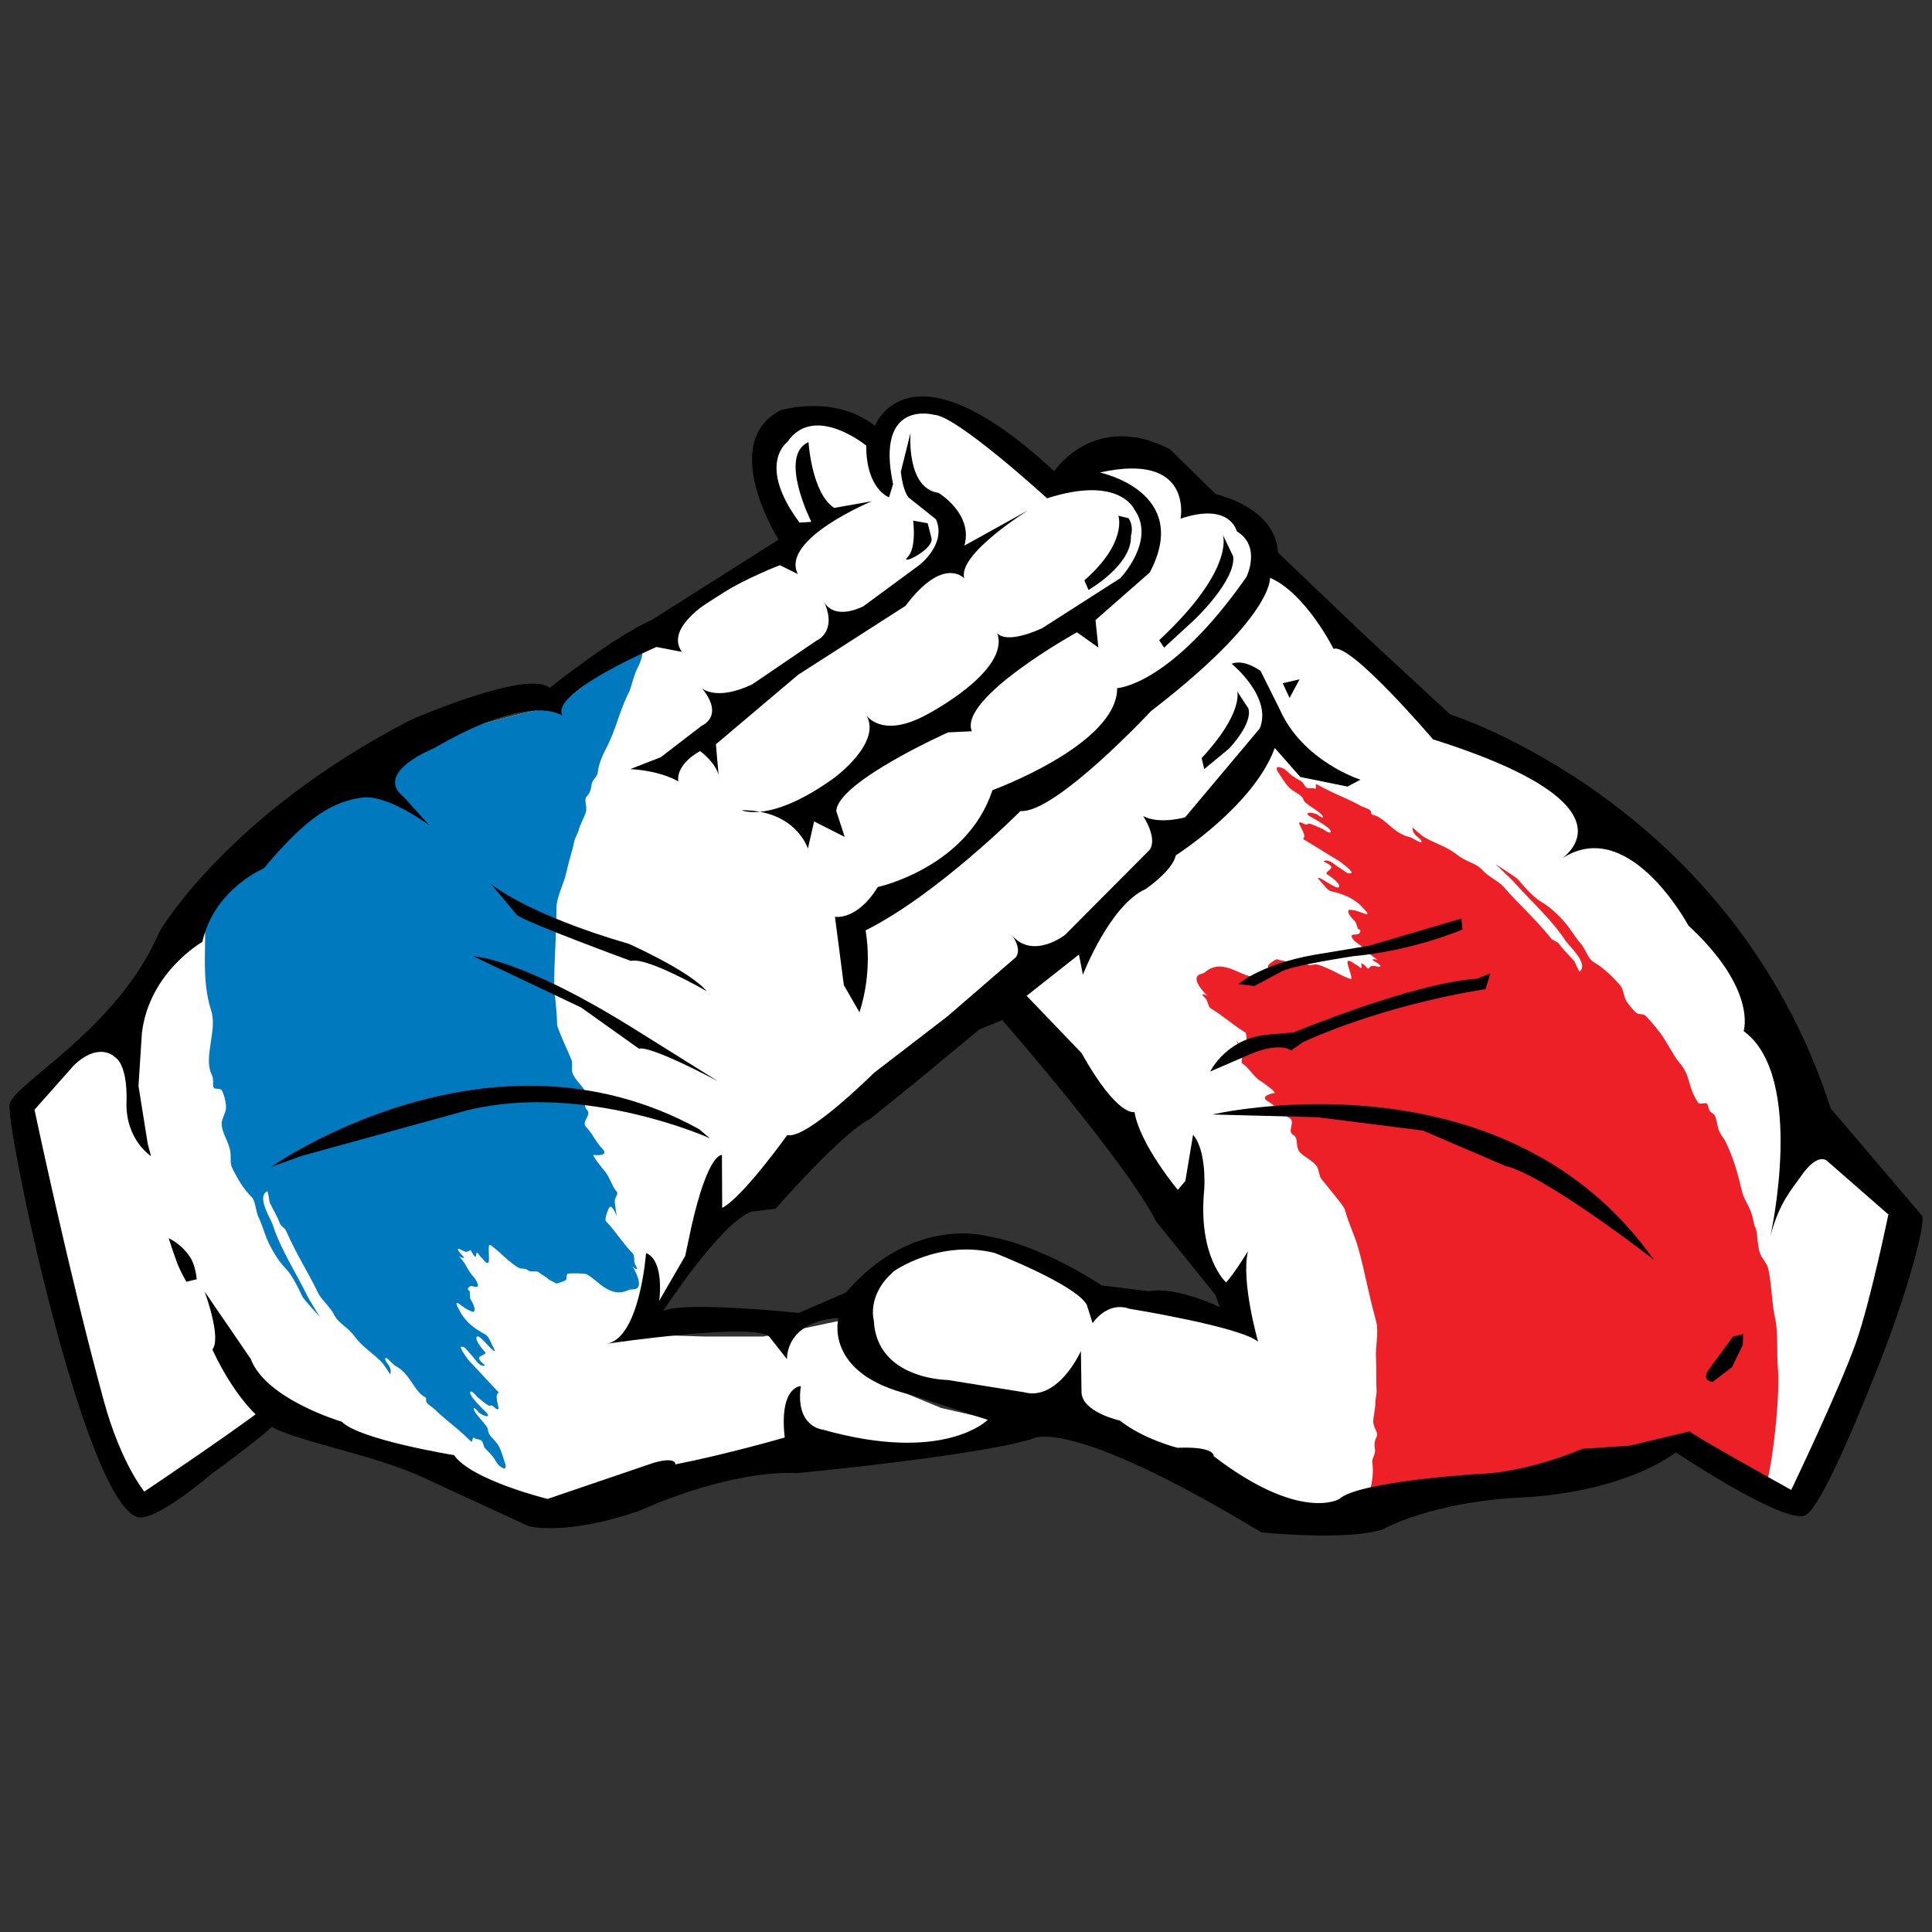 <?xml version="1.0" encoding="utf-8"?>
<!-- Generator: Adobe Illustrator 25.2.3, SVG Export Plug-In . SVG Version: 6.00 Build 0)  -->
<svg version="1.1" id="Layer_1" xmlns="http://www.w3.org/2000/svg" xmlns:xlink="http://www.w3.org/1999/xlink" x="0px" y="0px"
	 viewBox="0 0 512 512" style="enable-background:new 0 0 512 512;" xml:space="preserve">
<rect x="0" y="0" width="512" height="512" fill="#333333" stroke="none"/>
<style type="text/css">
	.st0{fill-rule:evenodd;clip-rule:evenodd;fill:#FFFFFF;}
	.st1{clip-path:url(#SVGID_1_);fill-rule:evenodd;clip-rule:evenodd;fill:#ED2027;}
	.st2{clip-path:url(#SVGID_2_);fill-rule:evenodd;clip-rule:evenodd;fill:#0079BF;}
	.st3{fill-rule:evenodd;clip-rule:evenodd;}
</style>
<path class="st0" d="M442.16,382.79l-88.77,21.64l-64.53-22.57l-18.71-5.94c0,0-17.46-7.25-18.51-7.29
	c-1.05-0.03-17.12-4.1-17.12-4.1L227.33,349l4.41-12.4l12.28-4.58l9.96-2.85l13.87,2.66l13.78,5.35l8.31,7.88l10.31,1.2l13.03,0.38
	l14.65,2.68l-1.18-5.88l-6.94-8.52l-15.94-23.57l-30.72-40.81l-5.86-7.26l12.62-8.74l26.13-24.48l21.32-21.39l11.24-15.39
	l-2.21-8.97l-4.13-4.84l-3.97-2.41l-7.06-3.17l7.63-15.95l3.09-8.94l-0.12-4.99l-2.46-3.17l-2.8-2.64l-2.87-1.77l-5.37-0.72
	l-3.15,0.13l-7.58,5.28l-1.28-2.28l-6.99-7.06l-10.52-6l-9.47,5.18l-8.23,4.81l-17.2,11.29l-3.93-7.87l-5.18-7.45l-3.77-1.8
	l-5.97,0.39l-5.59,2.87l-18.9,7.98l-5.37-8.58l-1.17-13.74l7.06-6.87l10.38-0.59l10.18,4.68l6.21-6.78l12.56-0.57l9.84,6.55
	l13.97,9.12l4.22,3.22l10.15-5.77l13.3-2.57l13.15,6.86l6.15,6.52l12.35,6.43l6.01,11.1l17.07,17.55l18.66,18.92l28.38,15.5
	l17.96,14.18l34.12,29.98l18.81,36.05l17.22,25.89l15.18,12.93l1.94,2.15c0,0-15.64,60.44-32.34,77.92L442.16,382.79z"/>
<g>
	<defs>
		<path id="SVGID_5_" d="M442.16,382.79l-88.77,21.64l-64.53-22.57l-18.71-5.94c0,0-17.46-7.25-18.51-7.29
			c-1.05-0.03-17.12-4.1-17.12-4.1L227.33,349l4.41-12.4l12.28-4.58l9.96-2.85l13.87,2.66l13.78,5.35l8.31,7.88l10.31,1.2
			l13.03,0.38l14.65,2.68l-1.18-5.88l-6.94-8.52l-15.94-23.57l-30.72-40.81l-5.86-7.26l12.62-8.74l26.13-24.48l21.32-21.39
			l11.24-15.39l-2.21-8.97l-4.13-4.84l-3.97-2.41l-7.06-3.17l7.63-15.95l3.09-8.94l-0.12-4.99l-2.46-3.17l-2.8-2.64l-2.87-1.77
			l-5.37-0.72l-3.15,0.13l-7.58,5.28l-1.28-2.28l-6.99-7.06l-10.52-6l-9.47,5.18l-8.23,4.81l-17.2,11.29l-3.93-7.87l-5.18-7.45
			l-3.77-1.8l-5.97,0.39l-5.59,2.87l-18.9,7.98l-5.37-8.58l-1.17-13.74l7.06-6.87l10.38-0.59l10.18,4.68l6.21-6.78l12.56-0.57
			l9.84,6.55l13.97,9.12l4.22,3.22l10.15-5.77l13.3-2.57l13.15,6.86l6.15,6.52l12.35,6.43l6.01,11.1l17.07,17.55l18.66,18.92
			l28.38,15.5l17.96,14.18l34.12,29.98l18.81,36.05l17.22,25.89l15.18,12.93l1.94,2.15c0,0-15.64,60.44-32.34,77.92L442.16,382.79z"
			/>
	</defs>
	<clipPath id="SVGID_1_">
		<use xlink:href="#SVGID_5_"  style="overflow:visible;"/>
	</clipPath>
	<path class="st1" d="M361.11,420.44c-0.66-0.76-0.6-1.68-0.22-3.34c0.45-1.97,0.2-5.52,0.47-6.81c1.11-5.29,0.66-10.09,1.78-15.45
		c0.47-2.23,0.95-4.82,0.52-7.24c-0.17-0.94,0.9-2.3,0.74-3.35c-0.28-1.83-0.05-2.6,0.43-3.54c0.49-0.98-0.71-2.14-0.9-3.72
		c-0.11-0.97,0.63-4.16,0.55-5.17c-0.07-0.92,0.39-2.35,0.33-3.27c-0.18-2.88,0.01-5.8-0.16-8.66c-0.18-2.95,0.79-6.94,0.04-9.71
		c-2.29-8.45-3.1-13.66-4.81-19.69c-0.9-3.16-2.28-5.67-3.55-10.08c-0.27-0.95-5.8-7.43-6.33-8.25c-0.29-0.44-0.62-2.35-0.88-2.8
		c-1.06-1.88-3.95-2.9-4.87-4.31c-1-1.55-0.04-3.45-1.63-4.37c-1.58-0.92,0.79-3.41-0.92-4.41c-2.15-1.25-3.51-3.14-5.71-4.43
		c-2.34-1.37,1.3-2.17,1.68-2.14c1.09,0.07-3.29-3.06-3.64-3.26c-1.71-1-3.24-3.68-4.76-4.57c-0.54-0.32,0.09-1.78-0.09-2.45
		c-0.18-0.71-1.6-3.79-1.6-3.79s1.94,2.74,2.47,1.83c0.23-0.4,0.52-3.54-0.05-3.87c-3.15-1.84-5.76-4.38-9.11-6.34
		c-0.76-0.44-0.77-1.93-1.32-2.56c-0.19-0.22-0.97-0.98-0.92-1.05c0.24-0.4,1.37,0.29,1.37,0.29s-3.74-3.48-2.77-5.14
		c0.44-0.76,1.51-0.66,2.09-1.15c2.26-1.89,4.24-1.71,6.46-1.03c1.76,0.54,3.65,1.71,5.47,2.1c0.46,0.1,4.64-0.92,4.84-1.27
		c0.3-0.51-0.29-1.19,0.01-1.7c0.1-0.18,2.06-1.71,2.38-1.51c0.45,0.26,1.67,0.28,2.15,0.56c0.86,0.5,1.77,0.52,2.93,1.07
		c0.63,0.3,2.14-0.64,2.83-0.27c0.78,0.43,1.83-0.16,2.56,0c1.51,0.32,4.56,1.78,5.75,2.47c0.01,0.01,3.05,1.46,3.28,1.4
		c0.63-0.16-1.19-4.1-0.89-4.62c0.4-0.68,1.38,0.4,2.46,0.92c0.26,0.13,1.03,0.93,1.19,0.79c0.21-0.17-0.19-1.29,0.1-1.22
		c0.61,0.16,1.52,1.3,1.58,1.34c0.31,0.18,0.59-0.67,1.22-0.72c0.87-0.06,2.09,0.57,2.18,0.1c0.08-0.43-2.23-1.62-2.19-1.68
		c0.22-0.37,1.42-0.01,1.42-0.01s-1.76-1.16-2.45-1.94c-0.61-0.69-2.07-1.96-2.76-2.36c-0.46-0.27-1.81-1.44-1.68-2.07
		c0.11-0.51,1.43-0.2,1.85-0.48c0.71-0.48,0.55-1.35,0.02-1.21c-0.24,0.06-0.69-1.84-0.86-2.04c-0.41-0.46-2.34-2.13-1.78-3.09
		c0.07-0.12,1.28-0.05,2.47,0.34c1.32,0.43,2.64,1.16,2.49,0.48c-0.05-0.24-0.8-0.95-1.25-1.46c-2.3-2.62-5.55-3.73-8.25-4.3
		c-0.97-0.2-1.95-1.59-2.53-2.25c-0.04-0.04-1.31-1.27-1-1.35c0.76-0.2,4.98,3.31,5.5,2.44c0.58-0.99-2.91-3.23-3.15-3.38
		c-0.8-0.47,1.28-1.29,1.12-1.91c-0.28-1.05-2.82-1.41-1.76-1.69c1.45-0.38,2.65,1.19,4.49,2.25c0.99,0.57,1.45,1.35,2.57,1.06
		c0.81-0.21-2.86-3.01-3.12-3.16c-2.93-1.71-6.83-4.24-9.64-5.88c-0.09-0.05,0.47-0.39,0.23-1.24c-0.32-1.14-1.42-2.87-1.34-3
		c0.31-0.54,1.1,0.23,1.86,0.39c0.38,0.08,0.51-0.32,0.9-0.23c1.29,0.31,2.79,1.15,3.1,1.21c0.42,0.09,2.2,1.57,2.5,1.05
		c0.4-0.68-1.7-2-3.65-3.17c-1.17-0.7-2.71-1.36-2.46-1.78c0.33-0.57,2.58,0.18,2.66,0.27c0.34,0.39,1.58,1.09,1.45,0.59
		c-0.33-1.27-4.73-3.24-5.11-4.4c-0.48-1.43-1.72-1.66-3.5-3.03c-1.11-0.85-2.92-3.88-2.98-3.96c-0.67-0.76-1.12-2.01,0.05-1.76
		c1.73,0.36,2,1.29,3.37,2.27c0.69,0.49,1.56,1.01,2.43,1.5c0.59,0.33,0.87,1.39,1.43,1.69c0.65,0.35,1.57-0.07,2.02,0.2
		c0.82,0.48,0.03-1.48,0.72-1.08c1.04,0.61,2.7,1.47,4.22,2.17c2.57,1.19,5.22,2.28,7.26,3.47c0.62,0.36,1.99,0.68,2.51,1.16
		c0.54,0.49,0.23,1.13,0.71,1.23c3.37,0.71,5.49,5,9.79,5.9c0.78,0.16,2.92,1.72,3.13,1.38c0.37-0.63-1.09-1.31-1.72-2.1
		c-0.7-0.86-0.6-1.82-0.6-1.82s2.07,1.98,3.3,2.69c2.6,1.52,5.9,2.47,8.38,4.46c2.71,2.17,5.13,2.21,6.88,4.2
		c1.42,1.62,4.33,2.99,5.43,4.25c4.55,5.17,8.23,8.28,12.75,13.84c0.45,0.55,1.66,0.82,2.06,1.38c1.33,1.85,2.5,2.85,3.98,4.53
		c0.35,0.4,1.29,3.04,1.55,2.81c2.41-2.11-2.91-6.8-3.74-8.07c-3.85-5.89-9.56-10.88-13.85-15.77c-0.75-0.85-4.76-4.57-4.76-4.57
		s5.41,3.4,5.89,3.95c1.8,2.05,4.03,4.75,6.46,6.17c2.1,1.23,4.3,3.32,5.9,5.14c1.64,1.87,2.82,4.06,4.47,5.94
		c1.12,1.27,1.87,3.91,3.17,4.67c2.64,1.54,4.67,3.41,7.13,6.21c0.8,0.91,0.91,2.42,1.41,3.66c0.37,0.9,1.44,2.17,2.7,3.53
		c0.59,0.64,2.06,0.28,2.69,0.92c1.98,2.04,3.74,4.38,4.17,4.99c1.49,2.08,3.38,5.83,4.57,7.18c3.43,3.91,2.11,6.19,5.08,10.75
		c0.64,0.98,2.34-0.55,2.64,0.84c0.08,0.38,0.25,0.87,0.48,1.41c0.17,0.39,1.13,0.77,1.35,1.21c0.54,1.11,0.65,2.79,1.12,4
		c0.51,1.31,1.36,2.13,1.81,3.07c2.72,5.71,3.48,9.97,4.44,13.62c0.31,1.19,1.56,3.12,2.3,5.09c0.58,1.55,0.64,3.24,1.09,3.91
		c0.54,0.8,0.49,4.19,1.05,6.29c0.51,1.92,1.62,2.49,2.24,4.25c0.82,2.32,1.15,10.14,1.81,12.8c1.06,4.31,0.48,9.15,0.9,14.36
		c0.66,8.22-2.03,29.77-3.7,31.87c-2.3,2.9-55.55-4.38-58.14-1.73c-1.52,1.56-3.16,3.81-5.18,4.92c-2.73,1.5-5.76,3.74-7.75,6.24
		c-2.64,3.32-5.64,4.15-8.73,6.17c-5.63,3.67-11.53,5.94-18.36,7.73C366.48,418.91,363.32,421.73,361.11,420.44
		C359.84,419.7,361.11,420.44,361.11,420.44z"/>
</g>
<polygon class="st0" points="173.41,353.8 186.69,354.19 202.2,354.2 213.28,351.97 225.95,349.28 223.67,358.2 230.65,365.37 
	249.37,373.11 262.7,376.2 269.57,379.77 235.11,385.43 214,388.69 188.87,389.77 162.43,399.3 142.24,401.16 116.84,388.93 
	71.95,374.05 68.58,378.47 36.16,398.33 25.65,380.12 2.58,294.27 19.18,280.84 48.56,244.98 66.21,229.66 92.5,207.52 
	118.57,194.24 137.83,189.2 143.04,188 152.15,183.78 167.35,171.64 186.34,160.52 209.94,145.49 226.55,133.5 237.38,129.22 
	244.26,130.26 252.63,138.09 249.42,149.53 258.86,143.66 266.78,137.99 278.76,130.18 292.17,127.38 301.66,130.35 303.6,138.67 
	305.52,142.43 314.99,132.88 327.78,135.11 331.76,141.63 331.26,157.67 324.64,168.42 320.51,171.16 330.94,177.87 336.06,186.95 
	334.16,197.22 325.22,209.38 310.21,225.12 298.18,238.74 282.19,254.66 238.32,284.37 201.28,316.64 190.06,326.49 181.96,334.34 
	177.2,343.41 168.21,350.64 166.99,354.12 "/>
<g>
	<defs>
		<polygon id="SVGID_7_" points="173.41,353.8 186.69,354.19 202.2,354.2 213.28,351.97 225.95,349.28 223.67,358.2 230.65,365.37 
			249.37,373.11 262.7,376.2 269.57,379.77 235.11,385.43 214,388.69 188.87,389.77 162.43,399.3 142.24,401.16 116.84,388.93 
			71.95,374.05 68.58,378.47 36.16,398.33 25.65,380.12 2.58,294.27 19.18,280.84 48.56,244.98 66.21,229.66 92.5,207.52 
			118.57,194.24 137.83,189.2 143.04,188 152.15,183.78 167.35,171.64 186.34,160.52 209.94,145.49 226.55,133.5 237.38,129.22 
			244.26,130.26 252.63,138.09 249.42,149.53 258.86,143.66 266.78,137.99 278.76,130.18 292.17,127.38 301.66,130.35 303.6,138.67 
			305.52,142.43 314.99,132.88 327.78,135.11 331.76,141.63 331.26,157.67 324.64,168.42 320.51,171.16 330.94,177.87 
			336.06,186.95 334.16,197.22 325.22,209.38 310.21,225.12 298.18,238.74 282.19,254.66 238.32,284.37 201.28,316.64 
			190.06,326.49 181.96,334.34 177.2,343.41 168.21,350.64 166.99,354.12 		"/>
	</defs>
	<clipPath id="SVGID_2_">
		<use xlink:href="#SVGID_7_"  style="overflow:visible;"/>
	</clipPath>
	<path class="st2" d="M170.12,172.36c0.44,0.91-0.39,3.22-1.2,4.71c-0.96,1.78-1.66,5.27-2.27,6.44c-2.48,4.81-3.32,9.56-5.82,14.42
		c-1.04,2.03-2.2,4.39-2.42,6.85c-0.09,0.95-1.48,1.98-1.61,3.03c-0.22,1.83-0.65,2.52-1.35,3.3c-0.74,0.81,0.12,2.25-0.12,3.82
		c-0.15,0.97-1.71,3.84-1.91,4.84c-0.18,0.9-1,2.17-1.19,3.07c-0.59,2.83-1.55,5.59-2.15,8.39c-0.61,2.89-2.6,6.48-2.61,9.35
		c-0.04,8.76-0.64,13.99-0.59,20.26c0.03,3.29,0.7,6.07,0.75,10.66c0.01,0.98,3.62,8.7,3.91,9.63c0.16,0.5-0.02,2.43,0.1,2.94
		c0.52,2.09,3.04,3.84,3.55,5.45c0.56,1.76-0.87,3.34,0.41,4.65c1.28,1.31-1.66,3.08-0.28,4.49c1.74,1.78,2.55,3.96,4.33,5.78
		c1.9,1.94-1.83,1.75-2.19,1.62c-1.03-0.35,2.36,3.82,2.64,4.11c1.38,1.41,2.14,4.4,3.38,5.67c0.44,0.45-0.56,1.69-0.57,2.39
		c-0.01,0.73,0.53,4.08,0.53,4.08s-1.15-3.15-1.89-2.42c-0.33,0.32-1.44,3.27-0.98,3.74c2.55,2.61,4.39,5.76,7.1,8.53
		c0.62,0.63,0.23,2.07,0.59,2.82c0.13,0.26,0.67,1.2,0.61,1.26c-0.33,0.33-1.24-0.64-1.24-0.64s2.69,4.34,1.31,5.69
		c-0.63,0.61-1.63,0.24-2.32,0.56c-2.68,1.23-4.54,0.52-6.5-0.72c-1.56-0.99-3.06-2.62-4.72-3.47c-0.42-0.21-4.72-0.34-5.01-0.06
		c-0.42,0.41-0.04,1.23-0.46,1.64c-0.15,0.15-2.44,1.1-2.7,0.83c-0.36-0.37-1.54-0.71-1.93-1.11c-0.69-0.71-1.57-0.98-2.54-1.81
		c-0.53-0.45-2.23,0.05-2.8-0.49c-0.64-0.62-1.81-0.33-2.47-0.67c-1.37-0.71-3.93-2.92-4.89-3.91c-0.01-0.01-2.56-2.22-2.79-2.22
		c-0.65-0.01,0.06,4.27-0.37,4.69c-0.56,0.55-1.22-0.75-2.12-1.54c-0.22-0.19-0.75-1.17-0.94-1.08c-0.25,0.11-0.16,1.3-0.42,1.15
		c-0.55-0.32-1.12-1.65-1.17-1.71c-0.25-0.25-0.75,0.49-1.36,0.37c-0.86-0.17-1.86-1.11-2.07-0.67c-0.19,0.39,1.72,2.15,1.66,2.2
		c-0.31,0.3-1.37-0.37-1.37-0.37s1.39,1.59,1.85,2.52c0.4,0.83,1.48,2.44,2.03,3c0.37,0.38,1.37,1.87,1.07,2.45
		c-0.24,0.47-1.43-0.19-1.91-0.03c-0.81,0.28-0.89,1.15-0.34,1.16c0.24,0,0.17,1.96,0.29,2.19c0.27,0.56,1.69,2.68,0.9,3.45
		c-0.1,0.1-1.25-0.29-2.3-0.98c-1.16-0.77-2.23-1.82-2.28-1.12c-0.02,0.25,0.52,1.12,0.82,1.74c1.53,3.14,4.36,5.07,6.81,6.34
		c0.88,0.45,1.46,2.05,1.84,2.84c0.02,0.05,0.93,1.57,0.61,1.57c-0.78-0.01-3.92-4.52-4.65-3.81c-0.82,0.8,1.95,3.89,2.14,4.09
		c0.65,0.66-1.58,0.91-1.58,1.55c-0.01,1.09,2.34,2.11,1.25,2.09c-1.5-0.02-2.23-1.85-3.73-3.36c-0.8-0.81-1.04-1.69-2.2-1.7
		c-0.84-0.01,1.95,3.66,2.17,3.88c2.37,2.43,5.46,5.9,7.73,8.22c0.08,0.08-0.55,0.26-0.55,1.13c0,1.18,0.61,3.14,0.5,3.25
		c-0.45,0.44-1-0.51-1.69-0.87c-0.34-0.18-0.58,0.18-0.93-0.02c-1.16-0.64-2.39-1.84-2.67-1.99c-0.38-0.19-1.7-2.1-2.13-1.68
		c-0.56,0.55,1.11,2.38,2.68,4.03c0.94,0.99,2.26,2.03,1.9,2.37c-0.47,0.46-2.44-0.86-2.49-0.97c-0.23-0.47-1.24-1.47-1.24-0.95
		c-0.02,1.31,3.7,4.38,3.76,5.59c0.08,1.51,1.22,2.06,2.57,3.85c0.85,1.12,1.78,4.52,1.82,4.6c0.44,0.91,0.55,2.23-0.52,1.68
		c-1.57-0.81-1.58-1.77-2.65-3.08c-0.54-0.66-1.23-1.38-1.95-2.09c-0.48-0.48-0.47-1.57-0.93-2.01c-0.53-0.51-1.53-0.35-1.9-0.73
		c-0.66-0.67-0.42,1.42-0.98,0.85c-0.84-0.86-2.22-2.13-3.49-3.21c-2.17-1.83-4.43-3.58-6.08-5.27c-0.5-0.51-1.73-1.18-2.11-1.78
		c-0.39-0.62,0.08-1.15-0.36-1.38c-3.06-1.57-3.96-6.28-7.87-8.29c-0.71-0.37-2.36-2.43-2.65-2.16c-0.52,0.51,0.7,1.55,1.1,2.48
		c0.44,1.02,0.1,1.91,0.1,1.91s-1.47-2.46-2.46-3.47c-2.11-2.15-5.03-3.94-6.9-6.52c-2.04-2.81-4.36-3.49-5.52-5.87
		c-0.94-1.94-3.38-4.03-4.11-5.54c-3.01-6.19-5.74-10.16-8.62-16.72c-0.29-0.65-1.38-1.23-1.62-1.88c-0.79-2.14-1.66-3.41-2.64-5.42
		c-0.23-0.48-0.44-3.27-0.75-3.12c-2.88,1.4,1,7.33,1.46,8.78c2.15,6.7,6.33,13.02,9.17,18.88c0.49,1.02,3.38,5.67,3.38,5.67
		s-4.31-4.71-4.63-5.37c-1.19-2.46-2.63-5.65-4.59-7.66c-1.7-1.74-3.26-4.34-4.32-6.52c-1.09-2.23-1.64-4.66-2.74-6.91
		c-0.74-1.52-0.76-4.26-1.82-5.34c-2.14-2.18-3.6-4.52-5.23-7.88c-0.53-1.09-0.23-2.58-0.39-3.9c-0.33-2.87-2.38-5.16-2.34-7.92
		c0-0.35,0.49-1.65,1-3.03c0.64-1.75-0.74-5.39-1.02-5.67c-0.46-0.47-1.78-0.2-2-0.49c-0.6-0.81,0.17-1.96-0.61-3.57
		c-2.27-4.68,1.54-11.73-0.12-16.92c-2.05-6.39-1.7-12.57-1.62-19.26c0.03-2.21-0.56-5.95,0.41-7.81
		c5.19-10.08,13.64-18.81,23.47-26c2.42-1.77,4.17-4.68,6.65-6.49c7.12-5.21,14.06-10.52,21.16-15.71c2.99-2.19,6.57-3.34,9.76-5.2
		c1.88-1.1,4.06-2.83,6.3-3.37c3.03-0.72,6.55-2.07,9.12-3.96c3.43-2.51,6.54-2.51,10.06-3.64c6.4-2.05,12.69-2.67,19.75-2.58
		c2.49,0.03,5.61-1.33,7.59-0.61C169.02,173.33,170.12,172.36,170.12,172.36z"/>
</g>
<path class="st3" d="M241.3,114.7c0,0-1.24,14.7,7.43,15.92c0,0,9.26,5.59,6.84,13.97l16.96-9.4c0,0-18.96,11.76-16.97,18.1
	c0,0-5.46-6.2-15.6,7.27l-28.42,18.24l-21.82,18.44l0.72,8.23c0,0-0.4-2.91-4.89-6.42c0,0-6.38,3.19-5.8,8.04
	c0,0-4.27-2.78-12.72-3.27l8.07-3.14l10.88-8.37c0,0,6.12-2.48,0.05-9.9c0,0,3.76,3.49,13.33-1.06l17.02-11.58
	c0,0,5.63-2.25,2-10.33c0,0,2.02,5.13,10.36,1.27l14.82-10.91c0,0,7.42-5.58,4.47-12.19l-7.24-5.77c0,0-1.49-1.49-2.06-6.82
	L241.3,114.7z"/>
<path class="st3" d="M265.6,270.32c0,0,32.92,37.68,40.77,53.37l15.67,19.4l1.26,3.32c0,0-11.44-5.55-18.83-4.23l-12.52-1.53
	c0,0-15.73-10.7-30.36-13.07c0,0-19.75-5.61-37.38,14.93l-12.54,5.43c0,0-30.84-3.23-35.95-0.48c0,0,14.99-23.13,23.4-26.36
	l6.41-0.78c0,0,17.61-20.16,25.07-23.8l12.48-10.07l16.45-13.62L265.6,270.32z M268.08,247.77c5.6,6.67,14.13,0.02,14.13,0.02
	l22.42-22.53c2.27-3.07-1.67-8.99-1.67-8.99c4.28,2.3,11.11,0.33,11.11,0.33l19.79-23.57c3.39-8.35-7.47-17.13-7.47-17.13
	c3.42-1.35,7.68,1.92,7.68,1.92l5.02,10.05c6.12,13.95,21.44,18.75,21.44,18.75l-3.44,1.83l-12.49-2.54l-6.78-7.69
	c-5.53,15.3-26.22,28.45-26.22,28.45c-0.85,4.08-8,8.94-8,8.94c-9.55,4.31-16.62,22.7-16.62,22.7l-1.05-5.35l-13.86,10.94
	l14.54,15.16c9.64,17.19,14.04,15.64,14.04,15.64c1.44,8.62,11.48,20.63,11.48,20.63l2-2.36l2.05-12.26
	c3.74,4.46,2.95,14.58,2.95,14.58c-1.73,17.82,5.8,24.57,5.8,24.57c2-2.11,5.8-8.28,5.8-8.28c-1.93,7.91,2.68,23.99,2.68,23.99
	c-4.72-4-34.07-8.73-34.07-8.73c-5.98-2.11-9.78,3.82-9.78,3.82l-1.55-4.88c-2.98-5.4-24.49-13.76-24.49-13.76
	c-14.64-3.57-26.49,4.77-26.49,4.77c-7.44,6.3-5.46,13.12-5.46,13.12c0.74,15.72,19.6,15.8,19.6,15.8l20.21,3.25
	c9.11,2.44,15.07-10.91,15.07-10.91l0.16,10.87c0.09,5.32,10.17,7.55,10.17,7.55c6.38,5.02,15.26,7.21,15.26,7.21
	c10.17-0.42,9.6,2.22,9.6,2.22c22.93,17.58,33.26,11.37,33.26,11.37c4.97-4.68,36.7-6.65,36.7-6.65c13.3-0.33,27.75-6.67,27.75-6.67
	l12.59-0.84l15.88-3.8c-0.47,0.35,26.87,15.54,26.87,15.54s12.87-26.85,17.18-39.11c3.93-11.17,8.68-34.45,8.68-34.45
	s8.01-0.07,8.74,0.8c1.31,1.53-3.79,20.4-11.36,39.58c-8.11,20.54-16.3,38.9-19.68,40c-6.06,1.98-34.11-16.76-34.11-16.76
	c-15.56,11.14-40.02,11.88-40.02,11.88c-25.23,1.19-37.72,8.55-37.72,8.55c-10,3.09-32.17,0.74-32.17,0.74
	c-52.01-31.48-60.71-24.74-60.71-24.74c-15.47,4.62-62.15,9.04-62.15,9.04c-18.83-0.8-41.63,9.88-41.63,9.88
	c-19.78,6.91-29.61,4.2-29.61,4.2l-25.76-11.87c-12.86-6.42-29.99-9.23-40.45-13.51c-10.06-4.13-17.64-21.46-17.64-21.46
	c2.51-3.07-2.06-15.35-2.06-15.35l12.23,17.86c4.03,10.75,24.16,16.65,24.16,16.65c4.45,4.72,29.71,8.85,29.71,8.85
	c4.64,6.66,24.8,11.6,24.8,11.6l28.08-9.56c6.09-1.75,5.79,0.41,5.79,0.41c13.86-2.73,28.97-7.12,28.97-7.12
	c-1.53-13.57,4.27-13.64,4.27-13.64c-1.53,10.82,5.7,11.52,5.7,11.52c32.36,9.17,43.83-2.57,43.83-2.57l-20.35-6.64
	c-23.28-5.52-19.22-20.37-19.22-20.37c-14.29,1.03-13.62,10.95-13.62,10.95l-4.66-5.93c-3.86-3.85-40.69,1.48-43.19,1.84
	c-0.04,0.01-0.09,0.01-0.13,0.02l0.13-0.02c8.86-1.39,10.49-24.06,10.49-24.06c5.01,2.08,3.49,12.66,3.49,12.66l6.88-11.87
	l1.69-7.92c4.45-19.67,8.05-18.84,8.05-18.84l0.07,14.01c5.4-2.74,17.25-19.3,17.25-19.3c5.04,1.36,22.97-16.47,22.97-16.47l19.5-15
	l18.11-15.65C270.77,251.41,268.64,248.48,268.08,247.77c-0.04-0.05-0.09-0.1-0.13-0.16C267.95,247.62,268,247.67,268.08,247.77z"/>
<path class="st3" d="M130.09,234.25c0,0,9.43,8.01,36.59,15.89c0,0,16.22,7.24,20.58,12.52c0,0-15.84-9.16-20.07-8
	c0,0-27.66-10.16-30.18-12.16L130.09,234.25z"/>
<path class="st3" d="M125.41,253.43c0,0,12.4,0.2,43.57,19.8l21.36,13.35c0,0-17.77-9.54-21.01-8.67L154.01,267L125.41,253.43z"/>
<path class="st3" d="M71.86,309.24c0,0,57.67-40.81,113.42-9.99l2.83,2.4c0,0-33.01-14.89-63.98-7.49l-44.19,12.17L71.86,309.24z"/>
<path class="st3" d="M44.7,328.15c0,0,1.84,5.71,2.68,7.61c0.82,1.86,2.01,3.92,2.01,3.92l2.74-0.66c0,0-0.23-3.51-1.72-5.82
	C48,329.51,44.7,328.15,44.7,328.15z"/>
<path class="st3" d="M321.31,295.35c0,0,72.99-17.08,113.66,34.08l3.38,4.45c0,0-28.92-22.49-39.49-24.93l-21.77-9.34l-27.94-3.53
	L321.31,295.35z"/>
<path class="st3" d="M320.72,283.95c0,0,4.32-8.95,15.56-9.78l6.59-0.58c0,0,31.72-13.17,48.57-14.22l3.52-1.44l-1.28,4.21
	c0,0-25.05,3.51-48.37,14.03l-3.16,2.23c0,0-2.26-2.19-9.68,0.49L320.72,283.95z"/>
<path class="st3" d="M328.17,260.79c0,0,5.96-5.24,19.95-7.72l14.77-2.46l24.38-7.2l0.3,2.91c0,0-12.93,5.61-28.83,7.07
	c0,0-17.29,2.58-19.46,4.26l-6.88,3.66L328.17,260.79z"/>
<path class="st3" d="M459.23,354.23l-6.25,8.51c0,0-2.41,3.02,0.86,3.5l5.14-3.91l2.88-5.91l0.09-2.9L459.23,354.23z"/>
<path class="st3" d="M242,137.98c0,0,0.95,7.18-1.44,9.62c-2.39,2.44,6.63-1.74,6.33-4.84l-1.04-4.09L242,137.98z"/>
<path class="st3" d="M296.38,136.68c0,0,2.5,7.03-9.01,17.12l1.09,2.54c0,0,11.6-6.61,11.25-14.35c0,0,0.85-2.49-0.64-4.66
	L296.38,136.68z"/>
<path class="st3" d="M324.07,141.75c0,0,3.41,8.99-16.88,27.91l1.3,1.97l7.95-7.3c0,0,11.14-10.49,10.36-16.89L324.07,141.75z"/>
<path class="st3" d="M327.87,183.21c0,0,1.77,5.66-9.42,17.69l0.69,2.92l6.54-5.41c0,0,6.38-6.57,5.15-10.67L327.87,183.21z"/>
<polygon class="st3" points="339.93,181.06 344.4,180.03 341.75,184.97 "/>
<path class="st3" d="M2.55,292.57c1.44-5.69,28.82-19.95,39.73-45.71c0,0,17.83-30.87,66.43-56.01c0,0,30.86-13.58,36.99-8.57
	c0,0,16.84-13.51,27.12-18.04l33.5-21.23c0,0-16.16-25.6,0.53-34.28c0,0,14.15-4.41,25.02,4.12c0,0,8.92-23.89,47.5,12.03
	c0,0,10.63-16.11,30.63-5.86l12.22,11.95c0,0,15.85,3.37,16.46,15.46l23.51,22.43l22.12,20.46c0,0,74.72,23.46,100.85,104.42
	l24.18,28.42l-9.05-0.44l-16.02-14c0,0-2.43-2.74-7.16,4.21c-2.1,3.08-5.58,6.65-7.93,15.63c0,0,9.47-42.23-7.1-54.31
	c0,0,3.71-11-14.64-27.97c0,0-16.21-30.35-34.33-17.2c0,0,24.14-14.02-33.34-32.14c0,0-21.96-25.77-26.36-23.97
	c0,0-7.3-14.71-16.85-18.85c0,0,1.15,10.18-31.5,35.3c0,0-25.46,27.27-34.62,26.51c0,0-21.92,22.06-41.06,31.64
	c0,0,2.12,10.21-1.61,21.69l-4.14-7.17l-2.36-18.14c0,0,5.77,1.14,11.35-7.88c0,0,23.63-5.1,30.39-25.67
	c0,0,33.09-12.07,33.05-27.04c0,0,14.04-0.55,34.23-29.42c0,0,4.11-8.09-2.54-12.15c0,0-1.7-7.78-14.89-3.34
	c0,0,3.43-17.77-21.39-12.23c0,0,24.51,5.07,13.24,26.48l-14.39,12.62l0.75,7.27l-5.68-4.03c0,0-31.45,17.43-27.85,26.23l-6.29,0.3
	c0,0-29.39,13.14-29.62,20.87l2.22,6.83l-8.1-4.1l-1.66,7.2c0,0-3.08-10.24-17.59-10.18c0,0,7.63,3.61,24.42-8.46
	c0,0,12.84-9.28,8.71-16.65c0,0,4.09,6.24,15.88-0.18c0,0,22.37-11.58,18.75-21.67c0,0,1.78,3.27,11.9-1.26l20.69-13.24
	c0,0,9.64-10.02,3.76-18.25c0,0-3.92-9.13-23.12-2.94c0,0-23.95-21.92-29.96-22.14c0,0-15.66-4.33-10.86,18.36l-1.07,3.51
	c0,0-6.06-2.11-6.04-13.7c0,0-13.84-11.36-20.92-0.94c0,0-8.23,5.88,3.24,21.35l3.14-0.21c0,0-8.88-17.51-0.76-21.14
	c0,0,0.84,13.55,6.8,17.45l10-1.77c0,0-24.33,10.05-19.63,19.3l-4.76-2.35c0,0-33.25,12.68-25.96,22.97l-6.73-1.3
	c0,0-28.82,12.32-24.85,18.31c0,0-7.87-6.8-34.11,8.53c0,0-16.3,6.44-7.96,12.97l6.71,7.44c0,0-11.09-8.24-17.74-7.34
	c-7.48,1.02-14.41,4.66-26.11,18.77c0,0-13.15,5.41-16.3,19.49c0,0-14.09,7.96-16.02,24.16l-0.9,13.98l2.45,15.37l0.87,3.25
	c0,0-6.64-4.22-6.51-14.04c0,0,0.61-9.64-3.02-12.17c0,0-4.06-4.31-10.86,2.1L9.14,294.09c0,0,9.4,44.44,18.4,77.25
	c4.51,16.45,10.7,23.95,10.7,23.95s21.23-14.23,31.84-22.2c4.96-3.72,5.21,0.95,5.21,0.95c1.98,1.31-19.18,16.53-19.18,16.53
	s-15.15,13.04-19.78,11.44C21.92,397.02,1.31,297.49,2.55,292.57z"/>
</svg>
